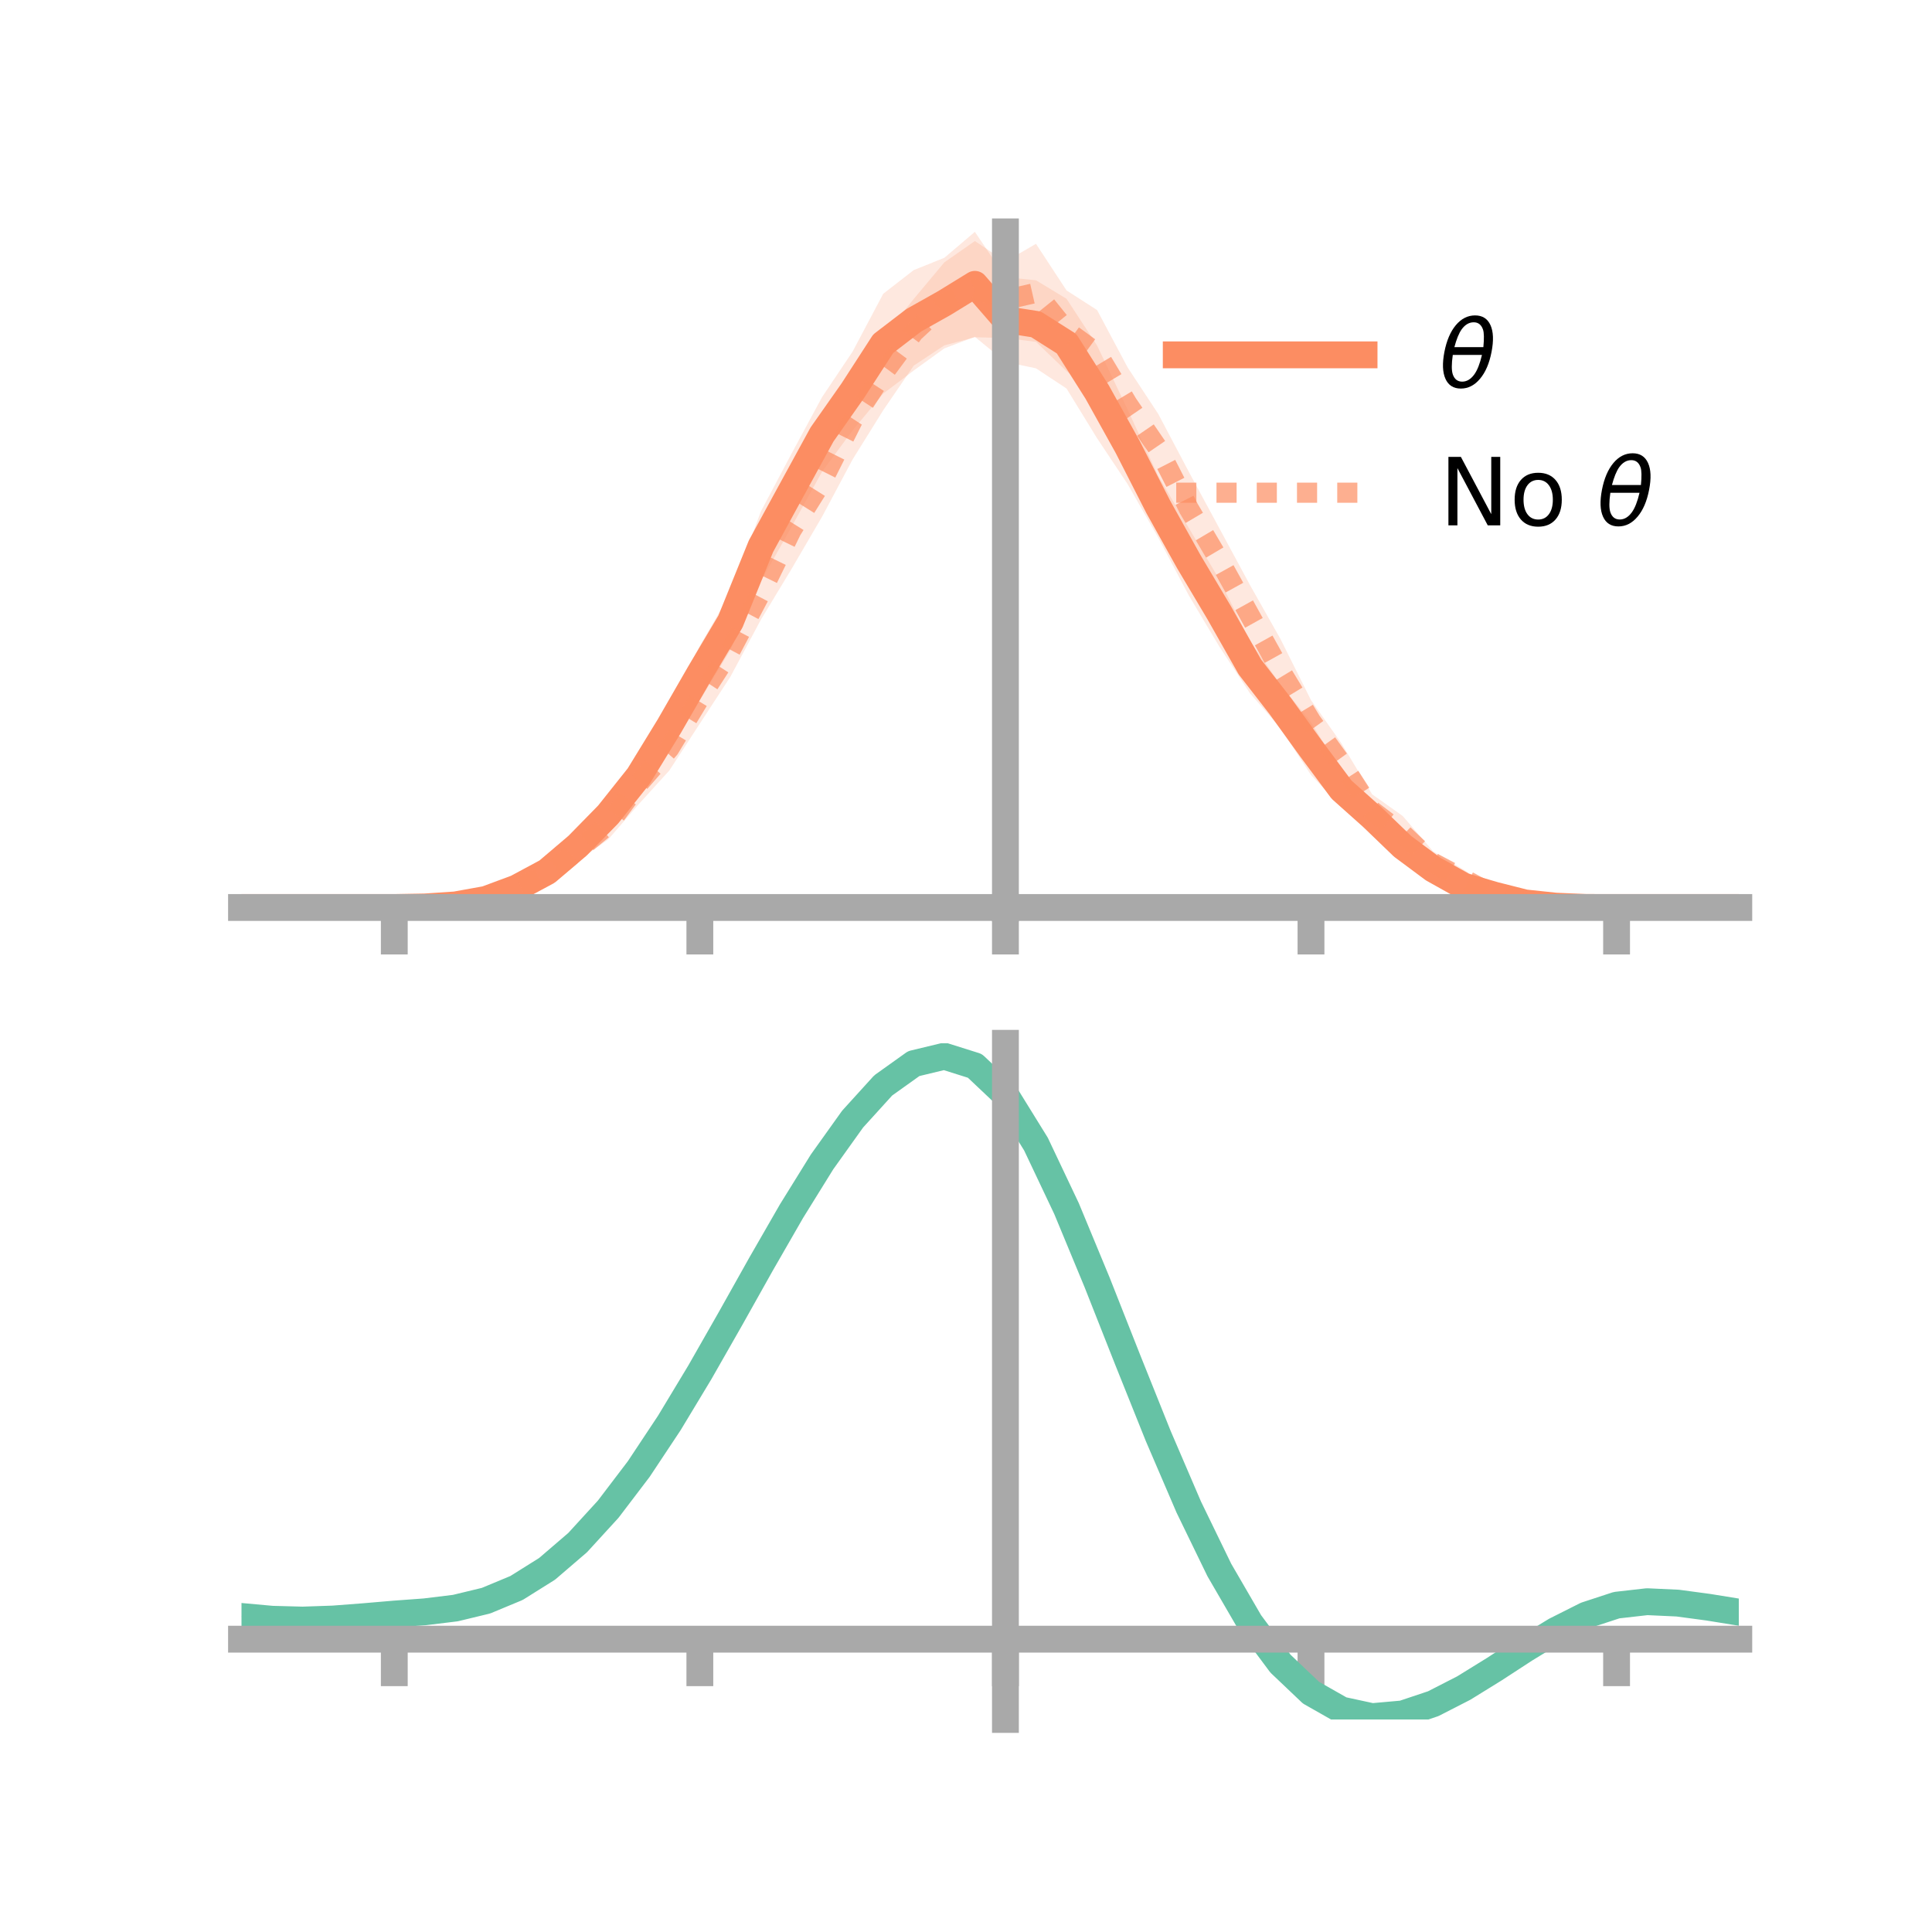 <?xml version="1.0" encoding="utf-8" standalone="no"?>
<!DOCTYPE svg PUBLIC "-//W3C//DTD SVG 1.1//EN"
  "http://www.w3.org/Graphics/SVG/1.1/DTD/svg11.dtd">
<!-- Created with matplotlib (https://matplotlib.org/) -->
<svg height="144pt" version="1.1" viewBox="0 0 144 144" width="144pt" xmlns="http://www.w3.org/2000/svg" xmlns:xlink="http://www.w3.org/1999/xlink">
 <defs>
  <style type="text/css">*{stroke-linecap:butt;stroke-linejoin:round;}</style>
 </defs>
 <g id="figure_1">
  <g id="patch_1">
   <path d="M 0 144 
L 144 144 
L 144 0 
L 0 0 
z
" style="fill:none;"/>
  </g>
  <g id="axes_1">
   <g id="patch_2">
    <path d="M 18 67.68 
L 129.6 67.68 
L 129.6 17.28 
L 18 17.28 
z
" style="fill:none;"/>
   </g>
   <g id="PolyCollection_1">
    <path clip-path="url(#p74e9df37fa)" d="M 18 67.641 
L 18 67.641 
L 20.278 67.641 
L 22.555 67.641 
L 24.833 67.641 
L 27.11 67.641 
L 29.388 67.639 
L 31.665 67.535 
L 33.943 67.301 
L 36.22 66.687 
L 38.498 65.708 
L 40.776 64.324 
L 43.053 62.128 
L 45.331 59.444 
L 47.608 56.562 
L 49.886 52.496 
L 52.163 48.135 
L 54.441 44.215 
L 56.718 38.105 
L 58.996 33.813 
L 61.273 29.599 
L 63.551 26.201 
L 65.829 21.897 
L 68.106 20.129 
L 70.384 19.216 
L 72.661 17.28 
L 74.939 20.658 
L 77.216 20.892 
L 79.494 22.271 
L 81.771 25.754 
L 84.049 30.533 
L 86.327 35.478 
L 88.604 39.345 
L 90.882 43.19 
L 93.159 47.76 
L 95.437 51.019 
L 97.714 53.831 
L 99.992 57.553 
L 102.269 59.573 
L 104.547 61.897 
L 106.824 63.957 
L 109.102 65.433 
L 111.38 66.339 
L 113.657 66.983 
L 115.935 67.393 
L 118.212 67.599 
L 120.49 67.641 
L 122.767 67.641 
L 125.045 67.641 
L 127.322 67.641 
L 129.6 67.641 
L 129.6 67.641 
L 129.6 67.641 
L 127.322 67.641 
L 125.045 67.641 
L 122.767 67.641 
L 120.49 67.641 
L 118.212 67.673 
L 115.935 67.68 
L 113.657 67.609 
L 111.38 67.102 
L 109.102 66.668 
L 106.824 65.598 
L 104.547 64.273 
L 102.269 62.208 
L 99.992 60.162 
L 97.714 57.76 
L 95.437 54.272 
L 93.159 51.663 
L 90.882 48.19 
L 88.604 44.374 
L 86.327 40.07 
L 84.049 36.087 
L 81.771 32.667 
L 79.494 28.96 
L 77.216 27.453 
L 74.939 26.977 
L 72.661 25.104 
L 70.384 25.967 
L 68.106 27.615 
L 65.829 29.338 
L 63.551 32.075 
L 61.273 35.155 
L 58.996 39.269 
L 56.718 43.318 
L 54.441 48.445 
L 52.163 52.198 
L 49.886 55.75 
L 47.608 59.127 
L 45.331 61.966 
L 43.053 63.933 
L 40.776 65.607 
L 38.498 66.674 
L 36.22 67.388 
L 33.943 67.592 
L 31.665 67.663 
L 29.388 67.642 
L 27.11 67.641 
L 24.833 67.641 
L 22.555 67.641 
L 20.278 67.641 
L 18 67.641 
z
" style="fill:#fc8d62;fill-opacity:0.2;"/>
   </g>
   <g id="PolyCollection_2">
    <path clip-path="url(#p74e9df37fa)" d="M 18 67.641 
L 18 67.641 
L 20.278 67.641 
L 22.555 67.641 
L 24.833 67.641 
L 27.11 67.641 
L 29.388 67.638 
L 31.665 67.548 
L 33.943 67.219 
L 36.22 66.632 
L 38.498 65.639 
L 40.776 64.593 
L 43.053 62.501 
L 45.331 60.393 
L 47.608 56.846 
L 49.886 54.145 
L 52.163 50.111 
L 54.441 46.548 
L 56.718 42.178 
L 58.996 36.629 
L 61.273 33.265 
L 63.551 28.439 
L 65.829 25.109 
L 68.106 22.281 
L 70.384 19.556 
L 72.661 17.965 
L 74.939 19.492 
L 77.216 18.173 
L 79.494 21.647 
L 81.771 23.11 
L 84.049 27.389 
L 86.327 30.849 
L 88.604 35.158 
L 90.882 39.374 
L 93.159 43.594 
L 95.437 47.625 
L 97.714 52.184 
L 99.992 55.419 
L 102.269 59.201 
L 104.547 60.816 
L 106.824 63.46 
L 109.102 64.822 
L 111.38 66.335 
L 113.657 67.06 
L 115.935 67.42 
L 118.212 67.607 
L 120.49 67.641 
L 122.767 67.641 
L 125.045 67.641 
L 127.322 67.641 
L 129.6 67.641 
L 129.6 67.641 
L 129.6 67.641 
L 127.322 67.641 
L 125.045 67.641 
L 122.767 67.641 
L 120.49 67.641 
L 118.212 67.67 
L 115.935 67.748 
L 113.657 67.597 
L 111.38 67.136 
L 109.102 66.205 
L 106.824 65.164 
L 104.547 63.488 
L 102.269 61.654 
L 99.992 58.379 
L 97.714 55.304 
L 95.437 52.342 
L 93.159 48.169 
L 90.882 44.154 
L 88.604 40.652 
L 86.327 36.041 
L 84.049 32.844 
L 81.771 29.532 
L 79.494 27.665 
L 77.216 25.478 
L 74.939 25.196 
L 72.661 25.135 
L 70.384 25.743 
L 68.106 27.252 
L 65.829 30.58 
L 63.551 34.239 
L 61.273 38.512 
L 58.996 42.408 
L 56.718 46.176 
L 54.441 50.438 
L 52.163 53.93 
L 49.886 57.432 
L 47.608 59.938 
L 45.331 62.568 
L 43.053 64.196 
L 40.776 65.915 
L 38.498 66.691 
L 36.22 67.241 
L 33.943 67.565 
L 31.665 67.66 
L 29.388 67.643 
L 27.11 67.641 
L 24.833 67.641 
L 22.555 67.641 
L 20.278 67.641 
L 18 67.641 
z
" style="fill:#fc8d62;fill-opacity:0.2;"/>
   </g>
   <g id="matplotlib.axis_1">
    <g id="xtick_1">
     <g id="line2d_1">
      <defs>
       <path d="M 0 0 
L 0 3.5 
" id="m561fd8057b" style="stroke:#a9a9a9;stroke-width:2;"/>
      </defs>
      <g>
       <use style="fill:#a9a9a9;stroke:#a9a9a9;stroke-width:2;" x="29.388" xlink:href="#m561fd8057b" y="67.641"/>
      </g>
     </g>
    </g>
    <g id="xtick_2">
     <g id="line2d_2">
      <g>
       <use style="fill:#a9a9a9;stroke:#a9a9a9;stroke-width:2;" x="52.163" xlink:href="#m561fd8057b" y="67.641"/>
      </g>
     </g>
    </g>
    <g id="xtick_3">
     <g id="line2d_3">
      <g>
       <use style="fill:#a9a9a9;stroke:#a9a9a9;stroke-width:2;" x="74.939" xlink:href="#m561fd8057b" y="67.641"/>
      </g>
     </g>
    </g>
    <g id="xtick_4">
     <g id="line2d_4">
      <g>
       <use style="fill:#a9a9a9;stroke:#a9a9a9;stroke-width:2;" x="97.714" xlink:href="#m561fd8057b" y="67.641"/>
      </g>
     </g>
    </g>
    <g id="xtick_5">
     <g id="line2d_5">
      <g>
       <use style="fill:#a9a9a9;stroke:#a9a9a9;stroke-width:2;" x="120.49" xlink:href="#m561fd8057b" y="67.641"/>
      </g>
     </g>
    </g>
   </g>
   <g id="matplotlib.axis_2"/>
   <g id="line2d_6">
    <path clip-path="url(#p74e9df37fa)" d="M 18 67.641 
L 20.278 67.641 
L 22.555 67.641 
L 24.833 67.641 
L 27.11 67.641 
L 29.388 67.641 
L 31.665 67.599 
L 33.943 67.447 
L 36.22 67.037 
L 38.498 66.191 
L 40.776 64.966 
L 43.053 63.03 
L 45.331 60.705 
L 47.608 57.844 
L 49.886 54.123 
L 52.163 50.167 
L 54.441 46.33 
L 56.718 40.712 
L 58.996 36.541 
L 61.273 32.377 
L 63.551 29.138 
L 65.829 25.618 
L 68.106 23.872 
L 70.384 22.591 
L 72.661 21.192 
L 74.939 23.818 
L 77.216 24.173 
L 79.494 25.616 
L 81.771 29.211 
L 84.049 33.31 
L 86.327 37.774 
L 88.604 41.859 
L 90.882 45.69 
L 93.159 49.712 
L 95.437 52.646 
L 97.714 55.796 
L 99.992 58.857 
L 102.269 60.89 
L 104.547 63.085 
L 106.824 64.778 
L 109.102 66.051 
L 111.38 66.72 
L 113.657 67.296 
L 115.935 67.537 
L 118.212 67.636 
L 120.49 67.641 
L 122.767 67.641 
L 125.045 67.641 
L 127.322 67.641 
L 129.6 67.641 
" style="fill:none;stroke:#fc8d62;stroke-linecap:square;stroke-width:2;"/>
   </g>
   <g id="line2d_7">
    <path clip-path="url(#p74e9df37fa)" d="M 18 67.641 
L 20.278 67.641 
L 22.555 67.641 
L 24.833 67.641 
L 27.11 67.641 
L 29.388 67.64 
L 31.665 67.604 
L 33.943 67.392 
L 36.22 66.936 
L 38.498 66.165 
L 40.776 65.254 
L 43.053 63.348 
L 45.331 61.48 
L 47.608 58.392 
L 49.886 55.789 
L 52.163 52.021 
L 54.441 48.493 
L 56.718 44.177 
L 58.996 39.518 
L 61.273 35.888 
L 63.551 31.339 
L 65.829 27.845 
L 68.106 24.767 
L 70.384 22.649 
L 72.661 21.55 
L 74.939 22.344 
L 77.216 21.826 
L 79.494 24.656 
L 81.771 26.321 
L 84.049 30.117 
L 86.327 33.445 
L 88.604 37.905 
L 90.882 41.764 
L 93.159 45.881 
L 95.437 49.983 
L 97.714 53.744 
L 99.992 56.899 
L 102.269 60.428 
L 104.547 62.152 
L 106.824 64.312 
L 109.102 65.514 
L 111.38 66.736 
L 113.657 67.328 
L 115.935 67.584 
L 118.212 67.638 
L 120.49 67.641 
L 122.767 67.641 
L 125.045 67.641 
L 127.322 67.641 
L 129.6 67.641 
" style="fill:none;stroke:#fc8d62;stroke-dasharray:1.5,1.5;stroke-dashoffset:0;stroke-opacity:0.7;stroke-width:1.5;"/>
   </g>
   <g id="patch_3">
    <path d="M 74.939 67.68 
L 74.939 17.28 
" style="fill:none;stroke:#a9a9a9;stroke-linecap:square;stroke-linejoin:miter;stroke-width:2;"/>
   </g>
   <g id="patch_4">
    <path d="M 129.6 67.68 
L 129.6 17.28 
" style="fill:none;"/>
   </g>
   <g id="patch_5">
    <path d="M 18 67.641 
L 129.6 67.641 
" style="fill:none;stroke:#a9a9a9;stroke-linecap:square;stroke-linejoin:miter;stroke-width:2;"/>
   </g>
   <g id="patch_6">
    <path d="M 18 17.28 
L 129.6 17.28 
" style="fill:none;"/>
   </g>
   <g id="legend_1">
    <g id="line2d_8">
     <path d="M 87.67 26.449 
L 101.67 26.449 
" style="fill:none;stroke:#fc8d62;stroke-linecap:square;stroke-width:2;"/>
    </g>
    <g id="line2d_9"/>
    <g id="text_1">
     <!-- $\theta$ -->
     <g transform="translate(107.27 28.899)scale(0.07 -0.07)">
      <defs>
       <path d="M 45.516 34.672 
L 14.453 34.672 
Q 12.359 20.062 14.5 13.875 
Q 17.188 6.25 24.469 6.25 
Q 31.781 6.25 37.359 13.922 
Q 42.234 20.656 45.516 34.672 
z
M 47.016 42.969 
Q 48.344 56.844 46.625 61.719 
Q 43.953 69.438 36.766 69.438 
Q 29.297 69.438 23.828 61.812 
Q 19.531 55.672 16.156 42.969 
z
M 38.188 76.766 
Q 49.906 76.766 54.594 66.406 
Q 59.281 56.109 55.719 37.844 
Q 52.203 19.625 43.453 9.281 
Q 34.766 -1.125 23.047 -1.125 
Q 11.281 -1.125 6.641 9.281 
Q 2 19.625 5.516 37.844 
Q 9.078 56.109 17.719 66.406 
Q 26.422 76.766 38.188 76.766 
z
" id="DejaVuSans-Oblique-952"/>
      </defs>
      <use transform="translate(0 0.234)" xlink:href="#DejaVuSans-Oblique-952"/>
     </g>
    </g>
    <g id="line2d_10">
     <path d="M 87.67 36.724 
L 101.67 36.724 
" style="fill:none;stroke:#fc8d62;stroke-dasharray:1.5,1.5;stroke-dashoffset:0;stroke-opacity:0.7;stroke-width:1.5;"/>
    </g>
    <g id="line2d_11"/>
    <g id="text_2">
     <!-- No $\theta$ -->
     <g transform="translate(107.27 39.174)scale(0.07 -0.07)">
      <defs>
       <path d="M 9.812 72.906 
L 23.094 72.906 
L 55.422 11.922 
L 55.422 72.906 
L 64.984 72.906 
L 64.984 0 
L 51.703 0 
L 19.391 60.984 
L 19.391 0 
L 9.812 0 
z
" id="DejaVuSans-78"/>
       <path d="M 30.609 48.391 
Q 23.391 48.391 19.188 42.75 
Q 14.984 37.109 14.984 27.297 
Q 14.984 17.484 19.156 11.844 
Q 23.344 6.203 30.609 6.203 
Q 37.797 6.203 41.984 11.859 
Q 46.188 17.531 46.188 27.297 
Q 46.188 37.016 41.984 42.703 
Q 37.797 48.391 30.609 48.391 
z
M 30.609 56 
Q 42.328 56 49.016 48.375 
Q 55.719 40.766 55.719 27.297 
Q 55.719 13.875 49.016 6.219 
Q 42.328 -1.422 30.609 -1.422 
Q 18.844 -1.422 12.172 6.219 
Q 5.516 13.875 5.516 27.297 
Q 5.516 40.766 12.172 48.375 
Q 18.844 56 30.609 56 
z
" id="DejaVuSans-111"/>
       <path id="DejaVuSans-32"/>
      </defs>
      <use transform="translate(0 0.234)" xlink:href="#DejaVuSans-78"/>
      <use transform="translate(74.805 0.234)" xlink:href="#DejaVuSans-111"/>
      <use transform="translate(135.986 0.234)" xlink:href="#DejaVuSans-32"/>
      <use transform="translate(167.773 0.234)" xlink:href="#DejaVuSans-Oblique-952"/>
     </g>
    </g>
   </g>
  </g>
  <g id="axes_2">
   <g id="patch_7">
    <path d="M 18 128.16 
L 129.6 128.16 
L 129.6 77.76 
L 18 77.76 
z
" style="fill:none;"/>
   </g>
   <g id="PolyCollection_3">
    <path clip-path="url(#p8275b26a9c)" d="M 18 120.524 
L 18 120.44 
L 20.278 120.657 
L 22.555 120.721 
L 24.833 120.637 
L 27.11 120.455 
L 29.388 120.253 
L 31.665 120.08 
L 33.943 119.797 
L 36.22 119.24 
L 38.498 118.284 
L 40.776 116.835 
L 43.053 114.841 
L 45.331 112.295 
L 47.608 109.228 
L 49.886 105.709 
L 52.163 101.839 
L 54.441 97.748 
L 56.718 93.59 
L 58.996 89.539 
L 61.273 85.787 
L 63.551 82.53 
L 65.829 79.973 
L 68.106 78.317 
L 70.384 77.76 
L 72.661 78.491 
L 74.939 80.678 
L 77.216 84.413 
L 79.494 89.293 
L 81.771 94.871 
L 84.049 100.728 
L 86.327 106.502 
L 88.604 111.89 
L 90.882 116.658 
L 93.159 120.643 
L 95.437 123.745 
L 97.714 125.935 
L 99.992 127.238 
L 102.269 127.735 
L 104.547 127.54 
L 106.824 126.79 
L 109.102 125.643 
L 111.38 124.259 
L 113.657 122.802 
L 115.935 121.431 
L 118.212 120.299 
L 120.49 119.556 
L 122.767 119.299 
L 125.045 119.41 
L 127.322 119.725 
L 129.6 120.105 
L 129.6 120.215 
L 129.6 120.215 
L 127.322 119.86 
L 125.045 119.563 
L 122.767 119.462 
L 120.49 119.723 
L 118.212 120.475 
L 115.935 121.634 
L 113.657 123.05 
L 111.38 124.559 
L 109.102 125.992 
L 106.824 127.178 
L 104.547 127.951 
L 102.269 128.16 
L 99.992 127.673 
L 97.714 126.39 
L 95.437 124.25 
L 93.159 121.236 
L 90.882 117.379 
L 88.604 112.768 
L 86.327 107.555 
L 84.049 101.965 
L 81.771 96.287 
L 79.494 90.875 
L 77.216 86.137 
L 74.939 82.513 
L 72.661 80.396 
L 70.384 79.692 
L 68.106 80.233 
L 65.829 81.829 
L 63.551 84.287 
L 61.273 87.41 
L 58.996 91.001 
L 56.718 94.869 
L 54.441 98.834 
L 52.163 102.73 
L 49.886 106.413 
L 47.608 109.761 
L 45.331 112.682 
L 43.053 115.114 
L 40.776 117.03 
L 38.498 118.437 
L 36.22 119.373 
L 33.943 119.918 
L 31.665 120.192 
L 29.388 120.354 
L 27.11 120.542 
L 24.833 120.707 
L 22.555 120.779 
L 20.278 120.721 
L 18 120.524 
z
" style="fill:#66c2a5;fill-opacity:0.2;"/>
   </g>
   <g id="matplotlib.axis_3">
    <g id="xtick_6">
     <g id="line2d_12">
      <g>
       <use style="fill:#a9a9a9;stroke:#a9a9a9;stroke-width:2;" x="29.388" xlink:href="#m561fd8057b" y="122.175"/>
      </g>
     </g>
    </g>
    <g id="xtick_7">
     <g id="line2d_13">
      <g>
       <use style="fill:#a9a9a9;stroke:#a9a9a9;stroke-width:2;" x="52.163" xlink:href="#m561fd8057b" y="122.175"/>
      </g>
     </g>
    </g>
    <g id="xtick_8">
     <g id="line2d_14">
      <g>
       <use style="fill:#a9a9a9;stroke:#a9a9a9;stroke-width:2;" x="74.939" xlink:href="#m561fd8057b" y="122.175"/>
      </g>
     </g>
    </g>
    <g id="xtick_9">
     <g id="line2d_15">
      <g>
       <use style="fill:#a9a9a9;stroke:#a9a9a9;stroke-width:2;" x="97.714" xlink:href="#m561fd8057b" y="122.175"/>
      </g>
     </g>
    </g>
    <g id="xtick_10">
     <g id="line2d_16">
      <g>
       <use style="fill:#a9a9a9;stroke:#a9a9a9;stroke-width:2;" x="120.49" xlink:href="#m561fd8057b" y="122.175"/>
      </g>
     </g>
    </g>
   </g>
   <g id="matplotlib.axis_4"/>
   <g id="line2d_17">
    <path clip-path="url(#p8275b26a9c)" d="M 18 120.482 
L 20.278 120.689 
L 22.555 120.75 
L 24.833 120.672 
L 27.11 120.498 
L 29.388 120.303 
L 31.665 120.136 
L 33.943 119.857 
L 36.22 119.307 
L 38.498 118.36 
L 40.776 116.933 
L 43.053 114.978 
L 45.331 112.488 
L 47.608 109.494 
L 49.886 106.061 
L 52.163 102.285 
L 54.441 98.291 
L 56.718 94.23 
L 58.996 90.27 
L 61.273 86.598 
L 63.551 83.409 
L 65.829 80.901 
L 68.106 79.275 
L 70.384 78.726 
L 72.661 79.443 
L 74.939 81.595 
L 77.216 85.275 
L 79.494 90.084 
L 81.771 95.579 
L 84.049 101.347 
L 86.327 107.029 
L 88.604 112.329 
L 90.882 117.019 
L 93.159 120.939 
L 95.437 123.998 
L 97.714 126.162 
L 99.992 127.456 
L 102.269 127.948 
L 104.547 127.745 
L 106.824 126.984 
L 109.102 125.817 
L 111.38 124.409 
L 113.657 122.926 
L 115.935 121.533 
L 118.212 120.387 
L 120.49 119.64 
L 122.767 119.381 
L 125.045 119.486 
L 127.322 119.792 
L 129.6 120.16 
" style="fill:none;stroke:#66c2a5;stroke-linecap:square;stroke-width:2;"/>
   </g>
   <g id="patch_8">
    <path d="M 74.939 128.16 
L 74.939 77.76 
" style="fill:none;stroke:#a9a9a9;stroke-linecap:square;stroke-linejoin:miter;stroke-width:2;"/>
   </g>
   <g id="patch_9">
    <path d="M 129.6 128.16 
L 129.6 77.76 
" style="fill:none;"/>
   </g>
   <g id="patch_10">
    <path d="M 18 122.175 
L 129.6 122.175 
" style="fill:none;stroke:#a9a9a9;stroke-linecap:square;stroke-linejoin:miter;stroke-width:2;"/>
   </g>
   <g id="patch_11">
    <path d="M 18 77.76 
L 129.6 77.76 
" style="fill:none;"/>
   </g>
  </g>
 </g>
 <defs>
  <clipPath id="p74e9df37fa">
   <rect height="50.4" width="111.6" x="18" y="17.28"/>
  </clipPath>
  <clipPath id="p8275b26a9c">
   <rect height="50.4" width="111.6" x="18" y="77.76"/>
  </clipPath>
 </defs>
</svg>
